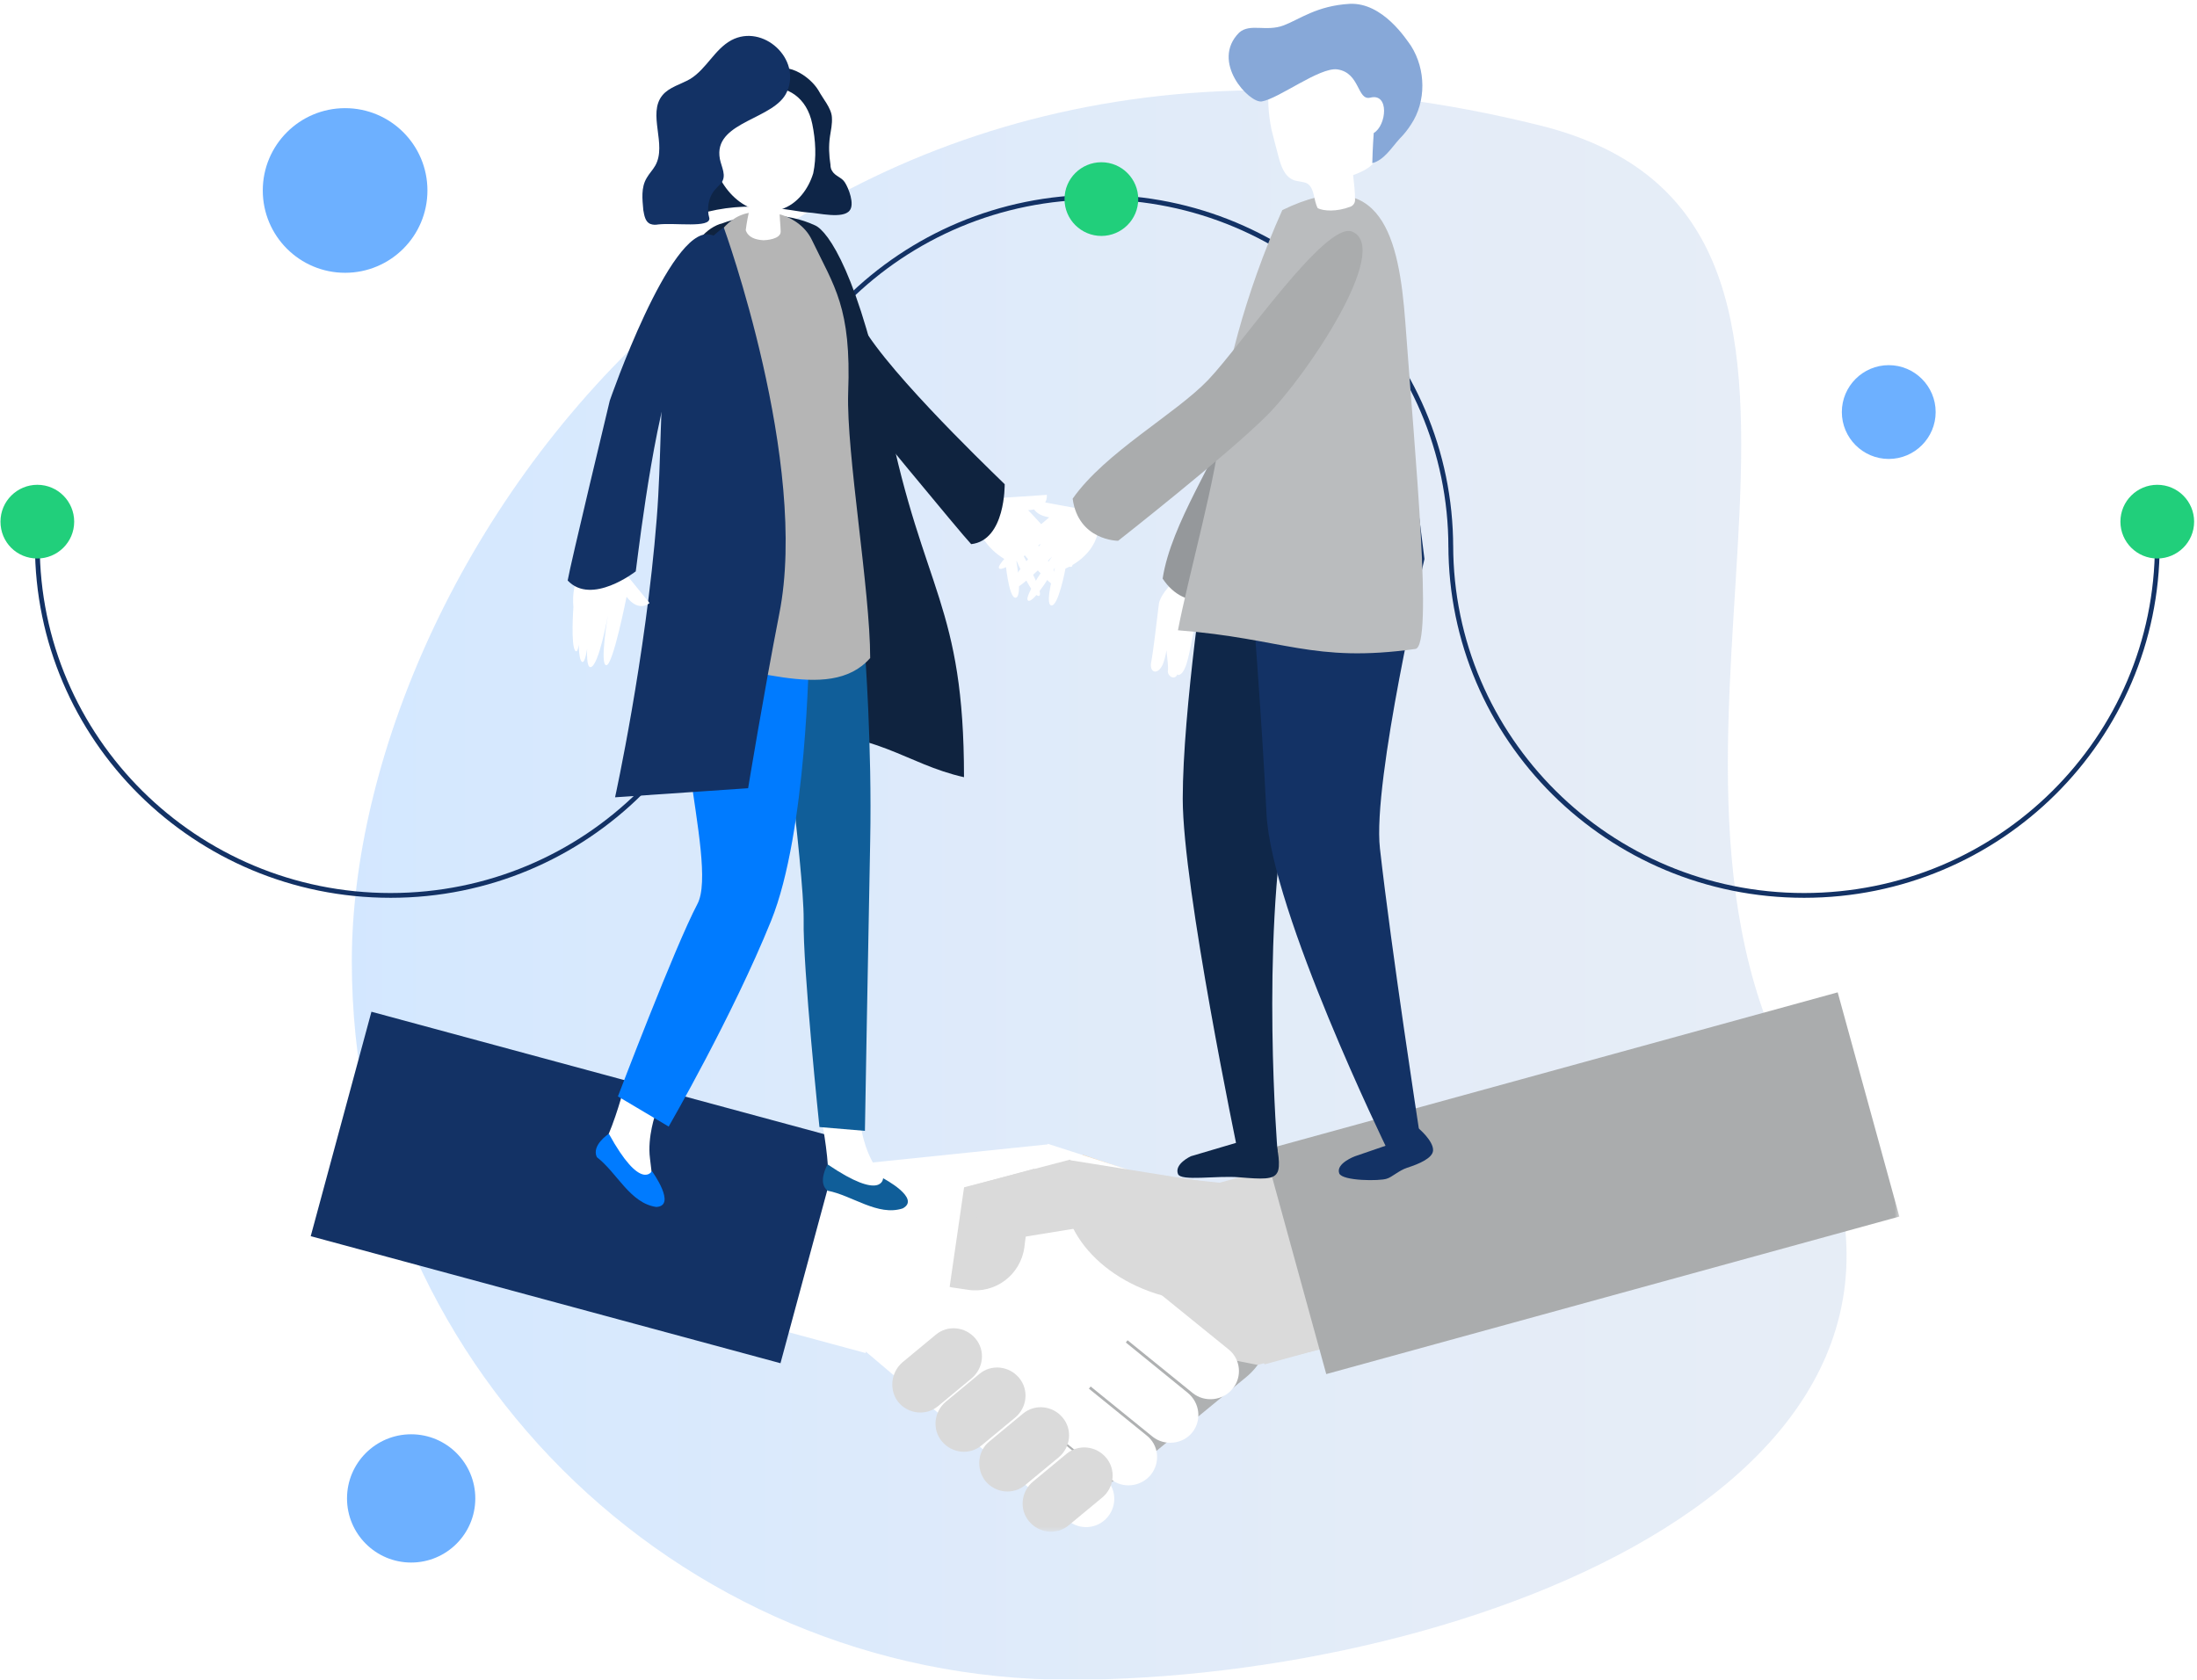 <?xml version="1.0" encoding="utf-8"?>
<!-- Generator: Adobe Illustrator 21.1.0, SVG Export Plug-In . SVG Version: 6.00 Build 0)  -->
<svg version="1.1" id="Layer_1" xmlns="http://www.w3.org/2000/svg" xmlns:xlink="http://www.w3.org/1999/xlink" x="0px" y="0px"
	 viewBox="0 0 459 351" style="enable-background:new 0 0 459 351;" xml:space="preserve">
<style type="text/css">
	.st0{fill:#6DB0FF;}
	.st1{opacity:0.3;}
	.st2{clip-path:url(#SVGID_2_);}
	.st3{clip-path:url(#SVGID_4_);fill:url(#SVGID_5_);}
	.st4{filter:url(#Adobe_OpacityMaskFilter);}
	.st5{clip-path:url(#SVGID_8_);}
	.st6{enable-background:new    ;}
	.st7{clip-path:url(#SVGID_10_);}
	.st8{clip-path:url(#SVGID_12_);fill:url(#SVGID_13_);}
	.st9{mask:url(#SVGID_6_);}
	.st10{clip-path:url(#SVGID_15_);fill:#AFB1B2;}
	.st11{clip-path:url(#SVGID_15_);fill:#DADADA;}
	.st12{clip-path:url(#SVGID_15_);fill:#FFFFFF;}
	.st13{clip-path:url(#SVGID_15_);fill:#F0CA99;}
	.st14{clip-path:url(#SVGID_15_);fill:#133265;}
	.st15{clip-path:url(#SVGID_15_);fill:#AAACAD;}
	.st16{fill:#133265;}
	.st17{fill:#21CF7B;}
	.st18{fill:#FFFFFF;}
	.st19{fill:#0F233F;}
	.st20{fill:#105E99;}
	.st21{fill:#007BFF;}
	.st22{fill:#B5B5B5;}
	.st23{fill:#0E2547;}
	.st24{fill:#95989B;}
	.st25{fill:#0F2749;}
	.st26{fill:#BABCBE;}
	.st27{fill:#87A8D8;}
	.st28{fill:#AAACAD;}
</style>
<g>
	<path class="st0" d="M72.1,22.6c9.5,0,17.2,7.7,17.2,17.2c0,9.5-7.7,17.2-17.2,17.2c-9.5,0-17.2-7.7-17.2-17.2
		C54.9,30.3,62.6,22.6,72.1,22.6"/>
	<path class="st0" d="M394.6,76.3c5.4,0,9.8,4.4,9.8,9.8c0,5.4-4.4,9.8-9.8,9.8c-5.4,0-9.8-4.4-9.8-9.8
		C384.8,80.7,389.2,76.3,394.6,76.3"/>
	<path class="st0" d="M85.9,299.7c7.4,0,13.4,6,13.4,13.4c0,7.4-6,13.4-13.4,13.4c-7.4,0-13.4-6-13.4-13.4
		C72.5,305.7,78.5,299.7,85.9,299.7"/>
	<g class="st1">
		<g>
			<defs>
				<rect id="SVGID_1_" x="73.5" y="18.8" width="312.3" height="332.1"/>
			</defs>
			<clipPath id="SVGID_2_">
				<use xlink:href="#SVGID_1_"  style="overflow:visible;"/>
			</clipPath>
			<g class="st2">
				<defs>
					<path id="SVGID_3_" d="M375.3,226.7c-40.6-72.2,26.8-180.5-53.6-200.5C161.4-13.7,73.5,118,73.5,200.9
						c0,82.9,67.2,150.1,150.1,150.1C306.5,350.9,421.2,308.2,375.3,226.7"/>
				</defs>
				<clipPath id="SVGID_4_">
					<use xlink:href="#SVGID_3_"  style="overflow:visible;"/>
				</clipPath>
				
					<linearGradient id="SVGID_5_" gradientUnits="userSpaceOnUse" x1="-452.055" y1="2022.83" x2="-451.055" y2="2022.83" gradientTransform="matrix(312.277 0 0 312.277 141240.188 -631515.312)">
					<stop  offset="0" style="stop-color:#6DB0FF"/>
					<stop  offset="0.101" style="stop-color:#76B3FB"/>
					<stop  offset="0.462" style="stop-color:#94BBED"/>
					<stop  offset="0.775" style="stop-color:#A6C0E5"/>
					<stop  offset="1" style="stop-color:#ACC2E2"/>
				</linearGradient>
				<rect x="73.5" y="-13.7" class="st3" width="347.7" height="364.6"/>
			</g>
		</g>
	</g>
	<defs>
		<filter id="Adobe_OpacityMaskFilter" filterUnits="userSpaceOnUse" x="43.3" y="205.5" width="353.6" height="114.6">
			<feColorMatrix  type="matrix" values="1 0 0 0 0  0 1 0 0 0  0 0 1 0 0  0 0 0 1 0"/>
		</filter>
	</defs>
	<mask maskUnits="userSpaceOnUse" x="43.3" y="205.5" width="353.6" height="114.6" id="SVGID_6_">
		<g class="st4">
			<g>
				<defs>
					<rect id="SVGID_7_" x="43.3" y="205.5" width="353.6" height="114.6"/>
				</defs>
				<clipPath id="SVGID_8_">
					<use xlink:href="#SVGID_7_"  style="overflow:visible;"/>
				</clipPath>
				<rect x="43.3" y="205.5" class="st5" width="353.6" height="115.3"/>
				<g class="st6">
					<g>
						<defs>
							<rect id="SVGID_9_" x="43.3" y="205.5" width="353.6" height="115.3"/>
						</defs>
						<clipPath id="SVGID_10_" class="st5">
							<use xlink:href="#SVGID_9_"  style="overflow:visible;"/>
						</clipPath>
						<g>
							<defs>
								<path id="SVGID_11_" d="M375.3,226.7c-40.6-72.2,24.8-154.2-55.6-174.2C159.4,12.6,73.5,118,73.5,200.9
									c0,82.9,67.2,150.1,150.1,150.1C306.5,350.9,421.2,308.2,375.3,226.7"/>
							</defs>
							<clipPath id="SVGID_12_" class="st7">
								<use xlink:href="#SVGID_11_"  style="overflow:visible;"/>
							</clipPath>
							
								<linearGradient id="SVGID_13_" gradientUnits="userSpaceOnUse" x1="-452.055" y1="2022.832" x2="-451.055" y2="2022.832" gradientTransform="matrix(312.277 0 0 312.277 141240.188 -631502.812)">
								<stop  offset="0" style="stop-color:#6DB0FF"/>
								<stop  offset="0.101" style="stop-color:#76B3FB"/>
								<stop  offset="0.462" style="stop-color:#94BBED"/>
								<stop  offset="0.775" style="stop-color:#A6C0E5"/>
								<stop  offset="1" style="stop-color:#ACC2E2"/>
							</linearGradient>
							<rect x="73.5" y="12.6" class="st8" width="347.7" height="338.3"/>
						</g>
					</g>
				</g>
			</g>
		</g>
	</mask>
	<g class="st9">
		<g>
			<defs>
				<rect id="SVGID_14_" x="43.3" y="205.5" width="353.6" height="114.6"/>
			</defs>
			<clipPath id="SVGID_15_">
				<use xlink:href="#SVGID_14_"  style="overflow:visible;"/>
			</clipPath>
			<path class="st10" d="M228.2,248.4c6-4.9,14.8-4,19.7,2l14.4,17.7c4.9,6,4,14.8-2,19.7l-23.6,19.4c-6,4.9-14.8,4-19.7-2
				l-14.4-17.7c-4.9-6-4-14.8,2-19.7L228.2,248.4z"/>
			<path class="st11" d="M276,281.9l-13.3,3.3l-20.1-4c-5.3-0.5-9.2-5.3-8.7-10.6l1.6-15.7c0.5-5.3,5.3-9.2,10.6-8.7l41.6,4.5
				L276,281.9z"/>
			<path class="st12" d="M213.1,244.3c-6-4.9-14.9-4-19.7,2.1l-13.7,17.1c-4.9,6-4,14.9,2.1,19.7l19.8,16.8c6,4.9,14.8,4,19.7-2.1
				l13.7-17.1c4.9-6,4-14.9-2.1-19.7L213.1,244.3z"/>
			<path class="st12" d="M240.4,308.2c-2.1,2.5-5.8,2.9-8.3,0.9l-33.8-27.4c-2.5-2-2.9-5.8-0.9-8.3c2.1-2.5,5.8-2.9,8.3-0.9
				l33.8,27.4C242.1,301.9,242.5,305.6,240.4,308.2"/>
			<path class="st12" d="M231.4,317c-2.1,2.5-5.8,2.8-8.3,0.7l-33.3-27.9c-2.5-2.1-2.8-5.8-0.7-8.3c2.1-2.5,5.8-2.8,8.3-0.7
				l33.3,27.9C233.2,310.8,233.5,314.5,231.4,317"/>
			<path class="st12" d="M249.1,299.3c-2,2.5-5.8,2.9-8.3,0.9L207,272.8c-2.5-2-2.9-5.8-0.9-8.3c2.1-2.5,5.8-2.9,8.3-0.9l33.7,27.4
				C250.7,293.1,251.1,296.8,249.1,299.3"/>
			<path class="st12" d="M257.5,290.2c-2,2.5-5.8,2.9-8.3,0.9l-33.8-27.4c-2.5-2.1-2.9-5.8-0.9-8.3c2-2.5,5.8-2.9,8.3-0.9l33.8,27.4
				C259.2,283.9,259.6,287.7,257.5,290.2"/>
			<path class="st12" d="M175.5,281l29.8,2c5.7-0.6,9.9-5.7,9.3-11.4l-1.8-16.8c-0.6-5.7-5.7-9.9-11.4-9.3l-30.2,2.6L175.5,281z"/>
			<path class="st13" d="M226.2,241.3l1.2,16.3c0.5,5.6,5.5,9.8,11.1,9.3l3.4-0.3c0.1,0,0.3,0,0.4-0.1l-1.8-20.4L226.2,241.3z"/>
			<polygon class="st12" points="235,257 215.9,252.8 218.9,239 240.3,245.9 			"/>
			<path class="st12" d="M171.7,244l47.4-4.9c0.4,1.1,0.6,2.3,0.8,3.5c1.2,11.6-10.2,22.3-25.4,23.8c-8,0.8-15.4-1-20.8-4.5
				L171.7,244z"/>
			
				<rect x="154" y="247.5" transform="matrix(0.261 -0.965 0.965 0.261 -123.469 359.899)" class="st12" width="38.4" height="26.2"/>
			
				<rect x="85.3" y="183" transform="matrix(0.261 -0.965 0.965 0.261 -155.653 286.985)" class="st14" width="48.6" height="124.2"/>
			<path class="st11" d="M216.1,244.2l-2.1,16.5c-0.8,5.7-6.1,9.7-11.8,8.8l-3.4-0.5c-0.1,0-0.3-0.1-0.4-0.1l3-20.7L216.1,244.2z"/>
			<polygon class="st11" points="206.2,259.7 225.9,256.5 223.6,242.3 201.4,248.1 			"/>
			<path class="st11" d="M271.4,250.1l-48-7.7c-0.4,1.1-0.8,2.3-1,3.5c-1.9,11.7,9.1,23.2,24.5,25.7c8.1,1.3,15.7-0.1,21.5-3.4
				L271.4,250.1z"/>
			
				<rect x="258.7" y="243.9" transform="matrix(0.964 -0.265 0.265 0.964 -60.189 80.836)" class="st11" width="21.5" height="39.1"/>
			
				<rect x="268.5" y="223" transform="matrix(0.964 -0.265 0.265 0.964 -53.725 96.449)" class="st15" width="124.2" height="48.6"/>
			<path class="st11" d="M215,317.9c2.1,2.5,5.8,2.9,8.3,0.8l7-5.8c2.5-2.1,2.9-5.8,0.8-8.3c-2.1-2.5-5.8-2.9-8.3-0.8l-7,5.8
				C213.3,311.7,212.9,315.4,215,317.9"/>
			<path class="st11" d="M205.9,309.5c2.1,2.5,5.8,2.9,8.3,0.8l7-5.8c2.5-2.1,2.9-5.8,0.8-8.3c-2.1-2.5-5.8-2.9-8.3-0.8l-7,5.8
				C204.2,303.2,203.9,307,205.9,309.5"/>
			<path class="st11" d="M196.8,301.2c2.1,2.5,5.8,2.9,8.3,0.8l7-5.8c2.5-2.1,2.9-5.8,0.8-8.3c-2.1-2.5-5.8-2.9-8.3-0.8l-7,5.8
				C195.1,295,194.7,298.7,196.8,301.2"/>
			<path class="st11" d="M187.7,293c2.1,2.5,5.8,2.9,8.3,0.8l7-5.8c2.5-2.1,2.9-5.8,0.8-8.3c-2.1-2.5-5.8-2.9-8.3-0.8l-7,5.8
				C186.1,286.8,185.7,290.5,187.7,293"/>
		</g>
	</g>
	<path class="st16" d="M8.3,113.9c0,40.1,32.8,72.7,73.3,72.7v1c-41.1,0-74.3-33-74.3-73.7H8.3z M81.6,186.6
		c40.5,0,73.3-32.5,73.3-72.7h1c0,40.7-33.3,73.7-74.3,73.7V186.6z M303.6,113.9c0,40.1,32.8,72.7,73.3,72.7v1
		c-41.1,0-74.3-33-74.3-73.7H303.6z M376.9,186.6c40.5,0,73.3-32.5,73.3-72.7h1c0,40.7-33.3,73.7-74.3,73.7V186.6z M154.9,114.4
		c0-40.7,33.3-73.7,74.3-73.7v1c-40.5,0-73.3,32.5-73.3,72.7H154.9z M229.3,40.7c41.1,0,74.3,33,74.3,73.7h-1
		c0-40.1-32.8-72.7-73.3-72.7V40.7z"/>
	<path class="st17" d="M7.8,116.7c4.2,0,7.7-3.4,7.7-7.7c0-4.2-3.4-7.7-7.7-7.7c-4.2,0-7.7,3.4-7.7,7.7
		C0.1,113.3,3.5,116.7,7.8,116.7"/>
	<path class="st17" d="M230.1,49.3c4.2,0,7.7-3.4,7.7-7.7c0-4.2-3.4-7.7-7.7-7.7c-4.2,0-7.7,3.4-7.7,7.7
		C222.4,45.9,225.9,49.3,230.1,49.3"/>
	<path class="st17" d="M450.7,116.7c4.2,0,7.7-3.4,7.7-7.7c0-4.2-3.4-7.7-7.7-7.7c-4.2,0-7.7,3.4-7.7,7.7
		C443,113.3,446.5,116.7,450.7,116.7"/>
	<path class="st18" d="M208.3,104.1l10.4-0.7c0,0,0.5,3-3.9,3.2c0,0,10,10.4,9.2,11.7c-0.7,1.3-8.4-6.2-8.4-6.2s6.3,8.8,5.5,10.3
		c-0.8,1.5-8-7.6-8-7.6s5.2,9.2,4,9.7c-1.3,0.5-4.8-7.5-4.8-7.5s1.4,7.7-0.1,7.9c-1.5,0.2-2.2-8-2.2-8s-5.1-2.7-5.9-7.9
		C204.3,109,204.9,93.3,208.3,104.1"/>
	<path class="st19" d="M161.5,47.3c-6.2,5.8,16.7,36.7,16.7,36.7s22.5,27.4,24.7,29.7c7.2-0.8,7-12.5,7-12.5
		c1.5,1.3-20.7-19.5-28.5-31.1C177.7,64.6,169.4,40,161.5,47.3"/>
	<path class="st19" d="M150.8,46.7c-0.1,0-0.2,0.1-0.4,0.1c-14.3,5.2-8.9,45.6-9.4,62.6c-0.3,9.1-5.5,52.5-6.6,53
		c11.5-5.5,16.8-9.6,29.5-9.6c19.6-0.1,25.1,6.8,37.5,9.6c0-36.1-8.5-38.7-15.8-74.7c-6.1-30.3-12.6-39.4-15.3-40.6
		C164.3,44.3,156.9,44.4,150.8,46.7"/>
	<path class="st18" d="M179.8,235c0,0,0.6,5.2,3.3,9.1c3.7,5.5,5,7.6,2.2,7.2c-4.8-0.6-12.4-1.8-12.3-3.4c0.4-4.8-1.2-13.1-1.2-13.1
		L179.8,235z"/>
	<path class="st20" d="M162,136.1h18.7c0,0,1.5,19.7,1.1,39.7c-0.4,20-1.1,60.5-1.1,60.5l-9.5-0.8c0,0-3.5-33.4-3.3-43.4
		C168,182.1,162,136.1,162,136.1"/>
	<path class="st20" d="M172.9,243.3c0,0-2.2,3.8,0,5.5c5.2,1,10.5,5.4,15.7,3.7c3.9-2.1-4.1-6.3-4.1-6.3S184.4,251.1,172.9,243.3"/>
	<path class="st18" d="M137,232.6c0,0-1.8,4.9-1.2,9.5c0.8,6.6,1.1,9-1.2,7.4c-4-2.7-10.3-7.2-9.4-8.6c2.6-4.1,4.8-12.3,4.8-12.3
		L137,232.6z"/>
	<path class="st21" d="M146.6,134.5c10.2-5.9,22.4,1.9,22.4,1.9s-0.4,37.5-7.9,56c-8,19.8-21.4,43-21.4,43l-10.6-6.3
		c0,0,11.9-31.3,16.6-40.2C150.4,180.1,136.3,140.4,146.6,134.5"/>
	<path class="st21" d="M127.2,236.9c0,0-3.7,2.4-2.5,4.9c4.2,3.2,6.9,9.6,12.4,10.4c4.4-0.2-0.9-7.5-0.9-7.5
		S133.9,249.1,127.2,236.9"/>
	<path class="st22" d="M181.8,137.5c-8.7,9.9-26.8,0.5-40.2,1c-0.8-27.7-1.7-53.6,4.9-80.4c1.2-4.9,3-10.1,7.2-12.6
		c4.6-2.7,13.1-1.2,15.9,4.6c4.7,9.8,8.3,14.1,7.6,32C176.8,94.7,181.8,123.3,181.8,137.5"/>
	<path class="st16" d="M151.2,47.5c0,0,17.9,49.2,11.6,80.8c-3.3,16.9-6.5,36.4-6.5,36.4l-27.8,1.9c0,0,6.4-29.1,8.7-58.2
		C139.2,83.4,135.7,58.8,151.2,47.5"/>
	<path class="st23" d="M168.9,44.4c2,0.1,7.2,1.4,8.6-0.4c1.1-1.3-0.2-4.7-1-5.9c-0.6-1-2-1.3-2.6-2.3c-0.3-0.4-0.4-0.9-0.4-1.4
		c-0.3-1.9-0.4-3.9-0.1-5.9c0.2-1.3,0.5-2.6,0.4-4c-0.1-1.9-1.9-3.9-2.8-5.6c-1.8-3-7.1-6.6-10.5-3.5c-0.8,0.7-1.1,1.8-1.4,2.8
		c-0.2,0.6-0.3,1.3-0.2,1.9c0.4,2.5-15,25.2-13.1,24.7C156.7,41.5,165.4,44.2,168.9,44.4"/>
	<path class="st18" d="M169.7,25.9c-2.3-11.3-16.4-9.2-20.3,0c-2.6,6.1,1.2,14.9,7.3,17.5c-0.4,1.5-0.7,3.1-0.9,4.7
		c0.5,1.5,2,2,3.7,2.1c0.5,0,3.6-0.2,3.6-1.8c0-1.1-0.3-3.5-0.2-4.6c0.1,0,0.3-0.1,0.4-0.1c3.3-1.1,5.6-4.2,6.6-7.5
		C170.6,32.9,170.4,29.3,169.7,25.9"/>
	<path class="st16" d="M150.3,32.5c0.1,1.8,1.4,3.6,0.7,5.2c-0.3,0.7-1,1.2-1.5,1.8c-1.5,1.6-1.9,4.1-1.3,6.1
		c0.2,2.1-7.1,0.9-10.7,1.3c-0.5,0.1-1.1,0.1-1.6-0.1c-1.1-0.4-1.3-1.8-1.5-2.9c-0.2-2.3-0.5-4.7,0.7-6.7c0.5-0.9,1.3-1.7,1.8-2.6
		c2.5-4.4-1.7-10.8,1.5-14.7c1.4-1.7,3.9-2.3,5.8-3.4c3.4-2.1,5.1-6.2,8.6-8.1c6.6-3.5,14.7,3.9,11.6,10.8
		C161.9,24.9,149.7,25.3,150.3,32.5"/>
	<path class="st18" d="M129.1,117.9l6.6,8.1c0,0-2.2,2.1-4.8-1.3c0,0-2.8,14.2-4.2,14.3c-1.5,0.1,0.3-10.4,0.3-10.4
		s-1.9,10.6-3.6,10.8c-1.7,0.2,0-11.3,0-11.3s-0.6,10.9-1.8,10.2c-1.2-0.7-0.5-9.6-0.5-9.6s0.2,8.4-0.9,7.3c-1-1.1-0.4-9.2-0.4-9.2
		s-0.8-5.8,3-9.3C122.7,117.5,135.9,108.9,129.1,117.9"/>
	<path class="st16" d="M148.2,49c-8.3-1.5-20.8,34.7-20.8,34.7s-8.3,34.5-8.8,37.6c5,5.3,14.2-1.9,14.2-1.9
		c-0.1,1.9,3.1-28.3,7.7-41.5C142.6,71.6,158.8,50.9,148.2,49"/>
	<path class="st18" d="M253.7,122.9c-0.3-3.3-1.1-7.7-4.4-4.9c0,0-6.8,4.9-7.2,8.3c-0.4,3.4-1.2,10.1-1.6,12.1
		c-0.4,2.1,1.3,2.8,2.4,0.5c0.3-0.7,0.6-1.8,0.8-3c0.2,1.7,0.4,3.6,0.3,4.2c-0.2,1.1,1.4,2.2,2,0.8c0.1,0.2,0.3,0.2,0.6,0
		c1.4-0.8,2-5.3,2.5-7.6c0.3-1.8,1-4.2,0.9-5.7c0.6,0,1,0.1,1,0.8c0.1,1.5,1.9,9.3,2.9,5.1C254.8,129.9,254,126.2,253.7,122.9
		 M245.2,130.3c0,0,0,0.1,0,0.1C245.2,130.4,245.2,130.4,245.2,130.3C245.1,130.3,245.2,130.3,245.2,130.3"/>
	<path class="st24" d="M270.8,45.1c-6,0.4-10.3,31.6-13.4,41.1c-3,9.5-12.7,23-14.5,34.7c4.9,7.4,12.4,3.7,12.4,3.7
		s12.6-26.1,16.4-37C275.4,76.6,279.9,44.4,270.8,45.1"/>
	<path class="st25" d="M252.1,115.4c0,0-5,33-5,51.5c0,18.6,11.5,73.7,11.5,73.7l8.3-0.1c0,0-3.5-42.7,2-73.4
		c3.2-17.7,13.3-62.9,13.3-62.9L252.1,115.4z"/>
	<path class="st25" d="M266.8,245.1c-0.8,1.4-3.1,1.3-7.9,0.9c-4.8-0.4-12.2,0.9-12.8-0.7c-0.8-2.1,2.7-3.7,2.7-3.7l9.8-2.9l8.1,0.8
		C266.8,239.6,267.7,243.8,266.8,245.1"/>
	<path class="st18" d="M226,106.4l-10.3-1.9c0,0-0.8,2.9,3.5,3.6c0,0-11.1,9.3-10.5,10.6c0.6,1.3,9-5.3,9-5.3s-7.2,8-6.6,9.6
		c0.6,1.6,8.7-6.7,8.7-6.7s-6.2,8.5-5,9.2c1.2,0.7,5.6-6.9,5.6-6.9s-2.2,7.5-0.8,7.9c1.5,0.4,3-7.7,3-7.7s5.4-2.1,6.7-7.2
		C229.4,111.8,230.6,96.1,226,106.4"/>
	<path class="st16" d="M296.5,236.3c0,0-5.8-37.7-8.2-59c-1.6-14.1,9.3-60.5,9.3-60.5l-1.7-13.5l-34.5-1.3v20c0,0,2.2,27.5,3.2,48
		c1,20.5,25.2,70.1,25.2,70.1L296.5,236.3z"/>
	<path class="st16" d="M299.4,240.4c-0.1,1.6-2.9,2.8-5.4,3.6c-1.8,0.6-3.2,2-4.3,2.3c-1.4,0.5-9.2,0.5-9.9-1.1
		c-0.8-2.1,3.3-3.6,3.3-3.6l6.7-2.3l6.6-3.5C296.4,235.8,299.5,238.4,299.4,240.4"/>
	<path class="st26" d="M293.6,67.3c-1.3-17.3-4.8-33.6-25.7-23.4c-7.9,17.6-12.5,36-12.9,45.2c-0.5,9.2-6.8,31.5-8.9,42.6
		c22.1,1.7,28.1,6.9,49.6,3.9C299.5,135.1,295.6,94.9,293.6,67.3"/>
	<path class="st18" d="M275.3,43.5c1.2,0.6,3.9,0.8,6.8-0.3c0.6-0.2,1-0.8,1-1.4c0-1.7-0.2-3.5-0.4-5.2c2.1-0.8,4.6-1.9,5-4.1
		c0.1-0.7,3.3-4.2,3.2-4.9c-0.5-2.9-0.3-5.7-0.8-8.6c-0.2-1-0.4-2-0.9-2.9c-1-1.5-7.6-3.3-9.3-3.6c-4.5-0.8-9,0.6-12.5,3.6
		c-0.9,0.8-1.8,1.7-2.2,2.9c-0.6,1.8,0.1,6.9,0.6,8.7c0.4,1.7,0.9,3.4,1.3,5c0.5,1.9,1.2,4.1,3.1,4.9c1,0.4,2.2,0.3,3,0.8
		C274.7,39.5,274.4,41.8,275.3,43.5"/>
	<path class="st27" d="M268.2,5.3c3.4-1.3,6.9-4.1,13.8-4.5c6.9-0.3,11.8,7.4,12.8,8.8c3.1,4.9,3.2,11.6,0,16.4
		c-0.7,1.1-1.5,2.1-2.4,3c-1.8,2-3.2,4.4-5.7,5.1c0-0.6,0.1-3.4,0.3-6.3c2.7-1.6,3.3-8.4-0.7-7.4c-2.8,0.7-2.1-5.2-6.9-5.9
		c-3.7-0.5-12.2,6.1-15.8,6.7c-2.6,0.4-10.8-8.3-4.7-14.4C261.2,4.8,264.5,6.7,268.2,5.3"/>
	<path class="st28" d="M282.5,48.4c-5.5-2.3-23.2,23.8-30.1,31c-6.9,7.2-21.5,15.1-28.3,24.8c1.2,8.8,9.5,8.8,9.5,8.8
		s22.8-17.9,31-26.1C272.8,78.8,290.9,51.9,282.5,48.4"/>
</g>
</svg>
